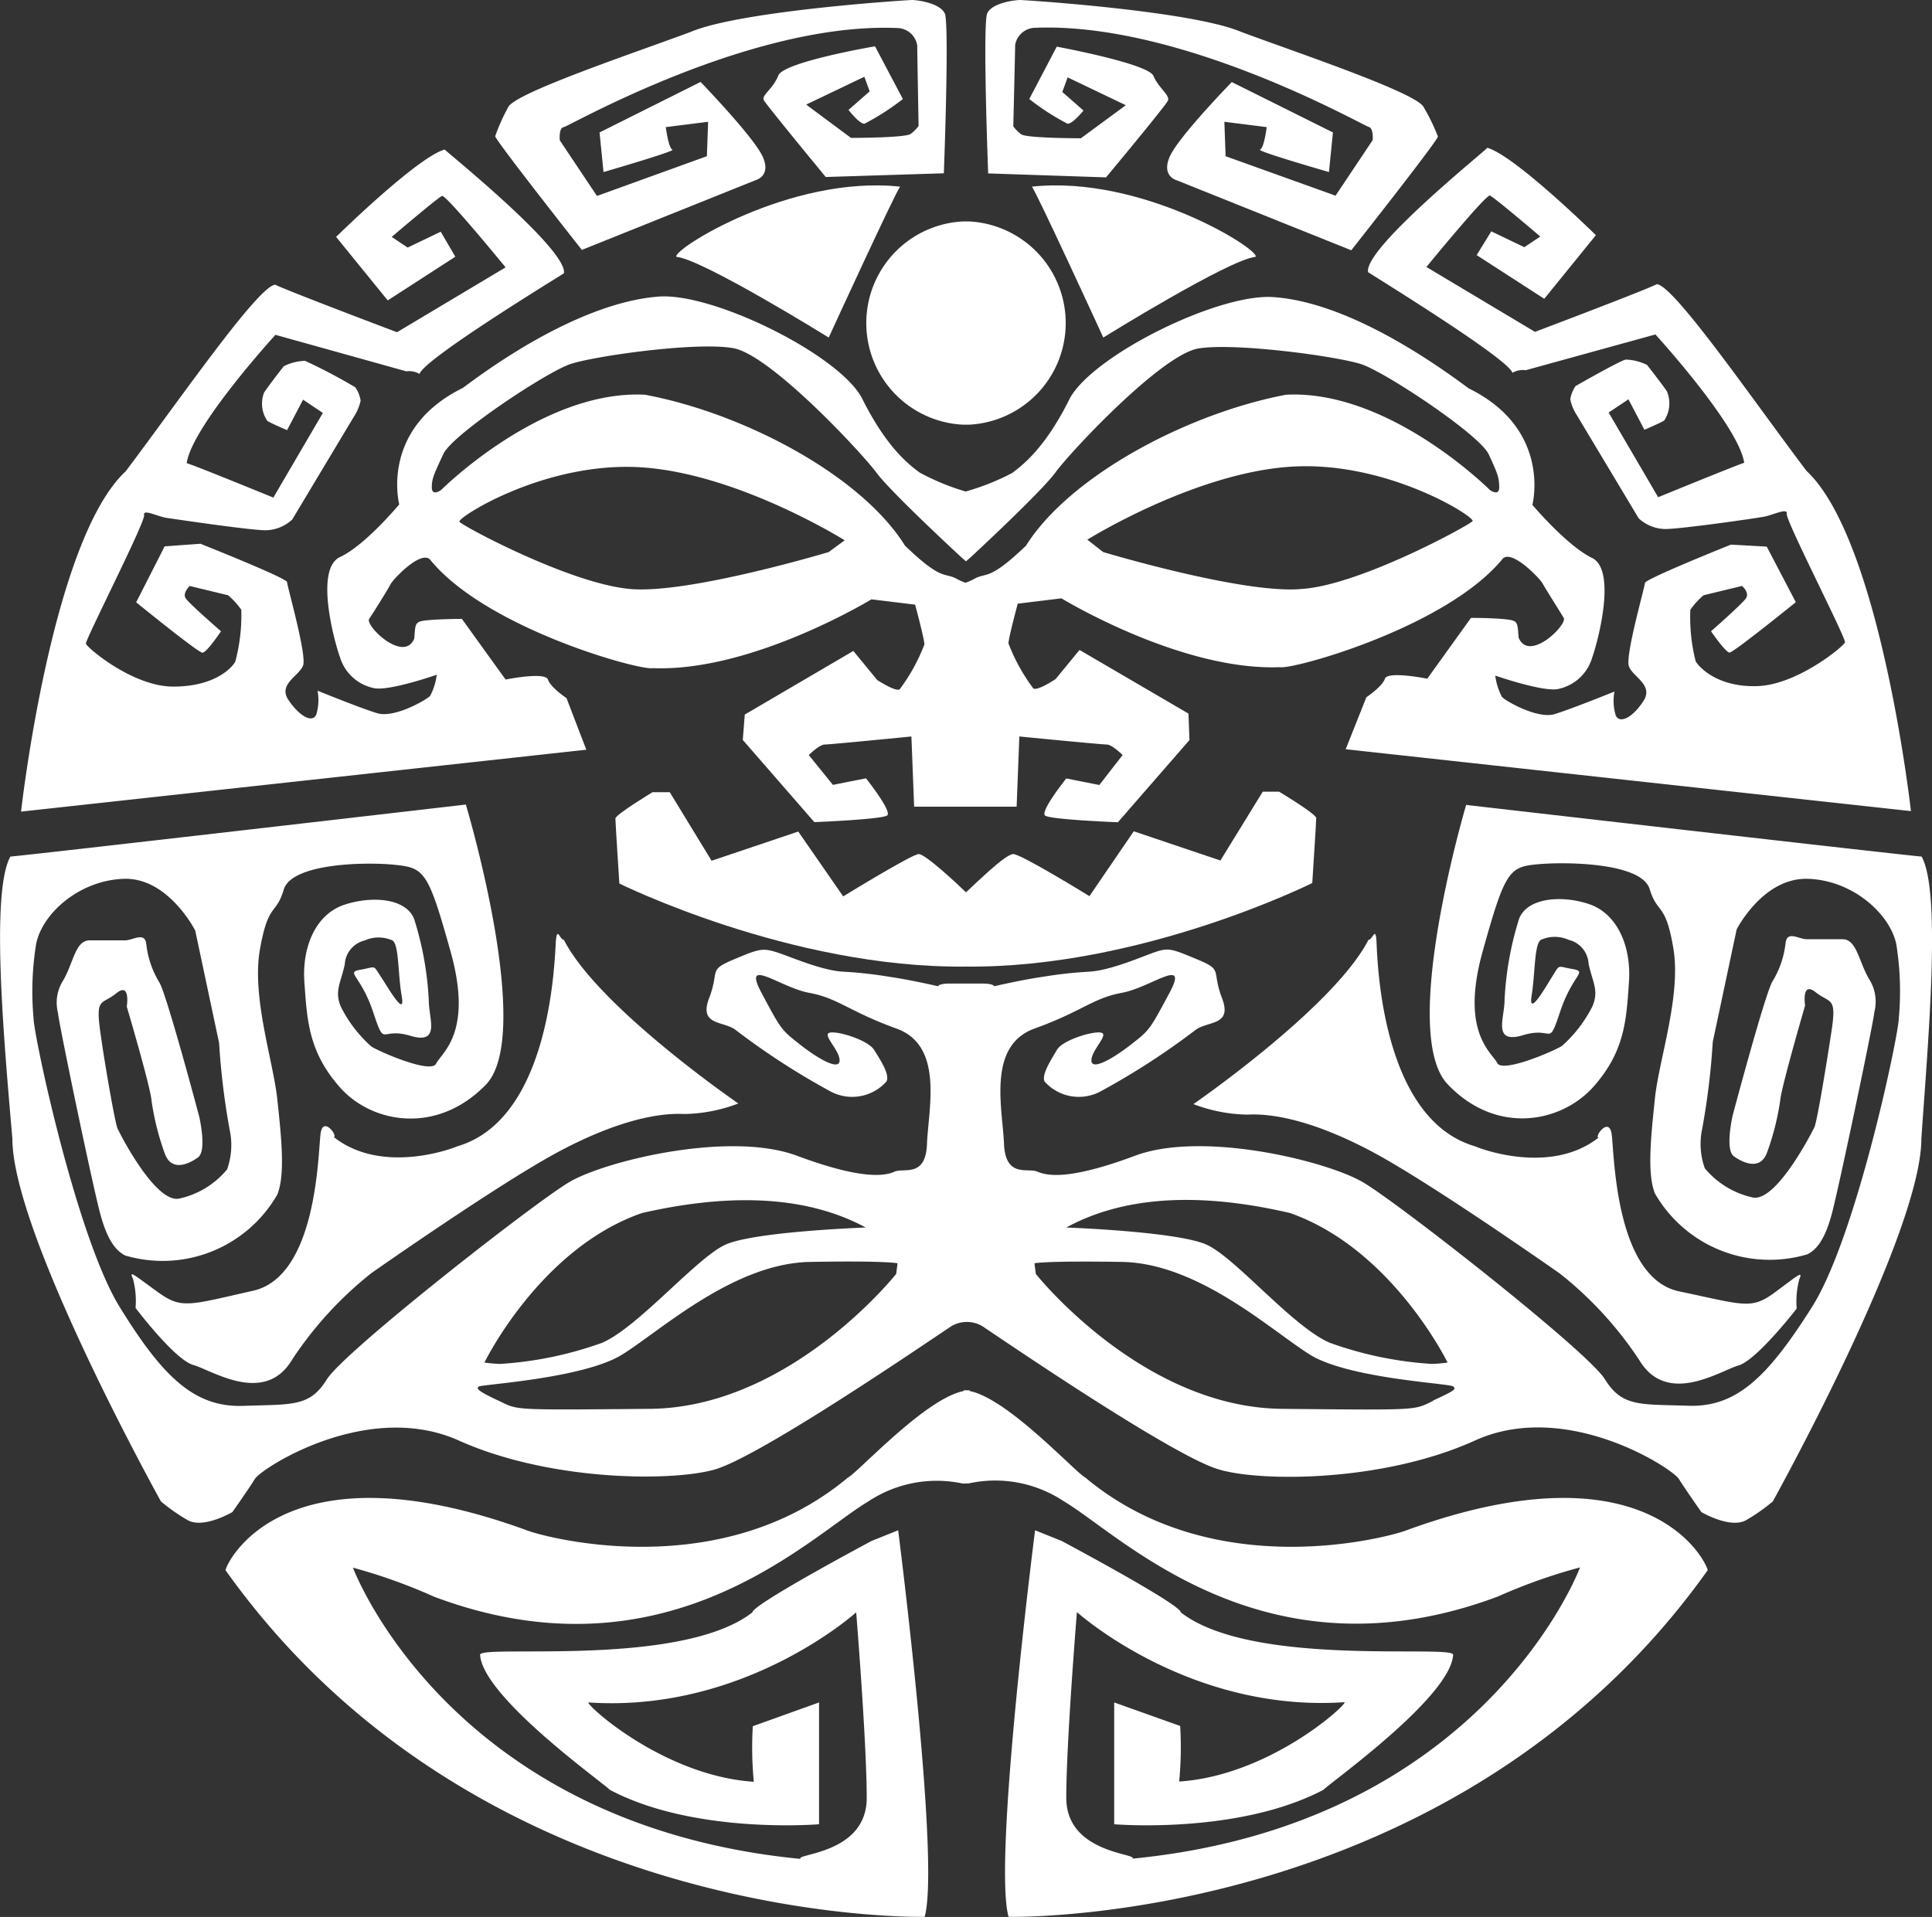 <svg xmlns="http://www.w3.org/2000/svg" viewBox="0 0 156.06 154.87"><rect x="0" y="0" width="156.06" height="154.87" fill="#333333" stroke="none"/><defs><style>.cls-1{fill:#ffffff;}</style></defs><title>Tattoos02</title><g id="Calque_2" data-name="Calque 2"><g id="Tatoo_02_-" data-name="Tatoo 02 -"><path class="cls-1" d="M15.6,110.27c1.5.42,5.78,3.31,8-.43a29.82,29.82,0,0,1,6.42-7s10.37-7.28,15.19-9.84,8.12-3.1,10.05-3a12.74,12.74,0,0,0,4.38-.85S48.33,81.39,45.55,75.93c-.32,0-.53-1.06-.64,0s-.22,14.44-8,16.69c-.21.11-6,2.35-9.94-.75.32-.11-.86-1.71-1.07-.32s-.22,11.55-5.46,12.73-5.77,1.49-7.7.1-2.35-1.81-2-1.07a7,7,0,0,1,.21,2.36S14.1,109.84,15.6,110.27Z"/><path class="cls-1" d="M78.27,119.84a10,10,0,0,1,7.65,1.44c4.7,2.78,16.25,14.76,35.08,7.7a44.29,44.29,0,0,1,6.63-2.35s-7.7,20.75-36.15,23.53c.43-.43-5.35-.43-5.35-4.92s.86-15,.86-15,9,8.13,21.6,7.28c.43,0-5.91,5.92-13.34,6.41a29,29,0,0,0,.08-4.49L90,137.54v9.84s10,.85,16.9-2.78c.64-.65,10.27-7.49,10.48-10.91,0-.86-16.26,1.07-22-3.43,0-.64-9.63-5.77-9.63-5.77l-2.14-.86s-3.42,26.74-2.14,31.23c0,0,35.94.86,56.47-28,0-.43-4.49-10.48-24.38-3.21-1.07.43-15.4,4.5-25.88-4.27-.81-.41-6.25-6.39-9.36-7v-.06l-.24,0-.24,0v.06c-3.11.61-8.54,6.59-9.36,7-10.48,8.77-24.81,4.7-25.88,4.27-19.89-7.27-24.38,2.78-24.38,3.21,20.53,28.88,56.47,28,56.47,28,1.28-4.49-2.14-31.23-2.14-31.23l-2.14.86s-9.63,5.13-9.63,5.77c-5.77,4.5-22,2.57-22,3.43.22,3.42,9.84,10.26,10.48,10.91,6.85,3.63,16.9,2.78,16.9,2.78v-9.84l-5.35,1.92a29,29,0,0,0,.08,4.49c-7.42-.49-13.76-6.41-13.34-6.41,12.62.85,21.61-7.28,21.61-7.28s.85,10.49.85,15-5.77,4.49-5.35,4.92c-28.45-2.78-36.15-23.53-36.15-23.53A44.51,44.51,0,0,1,35.07,129c18.82,7.06,30.37-4.92,35.07-7.7a10,10,0,0,1,7.65-1.44Z"/><path class="cls-1" d="M155.22,69.2c-.53,0-36.79-4.17-36.79-4.17s-5.46,18.39-1.5,22.56,9.2,3.1,11.77.22,2.67-5.46,2.88-8.45-1-5.56-3.2-6.31-5-.54-5.67,1.17a25.94,25.94,0,0,0-1.18,6.63c0,1.39-1,3.53,1.5,2.78s2,1.07,3-1.92,2.25-3.21,1-3.42-1-.43-1.6.53-2,3.42-1.71,1.61.21-4.17.75-4.5a2.72,2.72,0,0,1,2.24,0,2.1,2.1,0,0,1,1.61,1.93c.32,1.5.85,2.14.32,3.42a10.68,10.68,0,0,1-2.46,3.21c-.43.32-4.81,2.25-5.24,1.39s-3-2.46-1.18-9,2.14-6.85,4.49-7.06,8.35-.11,9,2,1.28,1,1.92,4.81-1.17,9-1.49,12.09-.65,6.09,0,7.7a10.69,10.69,0,0,0,12.3,4.92c.64-.32,1.39-1,2-3.32s3.42-15.72,3.42-16.25a3.36,3.36,0,0,0-.43-2.68c-.85-1.49-1-3.21-2.14-3.21h-2.89c-.64,0-1.6-.74-1.71.33a7.51,7.51,0,0,1-1.07,3.1c-.64,1.17-3.2,10.8-3.2,10.8s-.65,2.78.1,3.31,2.14,1.18,2.68-.32a21.22,21.22,0,0,0,1.07-4.27c.1-1.07,2-7.6,2-7.6s-.32-2,.85-1.07,1.71.32,1.29,3.1-1.18,7.38-1.39,7.81-3.1,6.1-5,5.67a7,7,0,0,1-3.85-2.35,5.83,5.83,0,0,1-.21-3.21,58.75,58.75,0,0,0,.85-7l1.93-9.09S142.39,70.91,146,71s6.63,2.79,7.17,5.25a24,24,0,0,1,.21,6c0,1.29-3.42,17.65-7,23.32s-6.1,8.13-10,8-5.35.11-6.74-2.14S113,97.22,110.09,95.51s-12.94-4.18-18.4-2.14-7.16,1.6-7.91,1.28-2.57.54-2.68-2.25-1.39-7.91,2.46-9.3,4.71-2.46,7.06-2.89,5.46-3,3.85,0-1.6,3-3.1,4.17-3.21,2.14-3.21,1.29,1.5-2.14.75-2.25-3.1.64-3.53,1.39-1.28,2-1,2.57a3.71,3.71,0,0,0,4.6.75,59.1,59.1,0,0,0,7.59-4.92c1-.75,3-.32,2.14-2.57s.11-2.25-1.93-3.1-2.35-1-3.42-.64S89.77,78.39,88,78.5a34.44,34.44,0,0,0-3.85.43c-1.5.21-3.85.75-3.85.75s0-.22-1-.22H76.78c-1,0-1,.22-1,.22s-2.35-.54-3.85-.75a34.17,34.17,0,0,0-3.85-.43c-1.82-.11-4.38-1.28-5.45-1.6s-1.39-.22-3.42.64-1.07.85-1.93,3.1,1.18,1.82,2.14,2.57A59.1,59.1,0,0,0,67,88.13a3.71,3.71,0,0,0,4.6-.75c.32-.54-.53-1.82-1-2.57s-2.78-1.5-3.53-1.39.75,1.39.75,2.25-1.71-.11-3.21-1.29-1.5-1.17-3.1-4.17,1.5-.43,3.85,0,3.21,1.5,7.06,2.89,2.56,6.52,2.46,9.3S73,94.33,72.28,94.65s-2.46.75-7.91-1.28-15.51.42-18.4,2.14S27.79,109.2,26.4,111.44s-2.78,2-6.74,2.14-6.52-2.35-10-8-6.95-22-6.95-23.32a24,24,0,0,1,.21-6C3.41,73.8,6.4,71.12,10,71s5.77,4.18,5.77,4.18l1.93,9.09a58.75,58.75,0,0,0,.85,7,5.83,5.83,0,0,1-.21,3.21,6.93,6.93,0,0,1-3.85,2.35c-1.92.43-4.81-5.24-5-5.67s-1-5-1.39-7.81.11-2.14,1.29-3.1.85,1.07.85,1.07,1.93,6.53,2,7.6a21.22,21.22,0,0,0,1.07,4.27c.54,1.5,1.93.86,2.68.32s.1-3.31.1-3.31-2.56-9.63-3.2-10.8a7.51,7.51,0,0,1-1.07-3.1c-.11-1.07-1.07-.33-1.71-.33H7.26c-1.18,0-1.29,1.72-2.14,3.21a3.36,3.36,0,0,0-.43,2.68c0,.53,2.78,13.9,3.42,16.25s1.39,3,2,3.32a10.68,10.68,0,0,0,12.29-4.92c.65-1.61.33-4.6,0-7.7S20.31,80.53,21,76.68s1.28-2.67,1.92-4.81,6.63-2.25,9-2,2.67.53,4.49,7.06-.75,8.12-1.18,9-4.81-1.07-5.24-1.39a10.68,10.68,0,0,1-2.46-3.21c-.53-1.28,0-1.92.32-3.42a2.1,2.1,0,0,1,1.61-1.93,2.72,2.72,0,0,1,2.24,0c.54.33.43,2.68.75,4.5s-1.07-.65-1.71-1.61-.32-.75-1.6-.53,0,.42,1,3.42.53,1.18,3,1.92,1.5-1.39,1.5-2.78a25.94,25.94,0,0,0-1.18-6.63c-.64-1.71-3.42-1.92-5.66-1.17s-3.43,3.31-3.21,6.31.32,5.56,2.88,8.45,7.81,3.85,11.77-.22S37.63,65,37.63,65,1.38,69.2.84,69.2C-.76,72.08.31,84,1,92c0,7.7,12,29.3,12,29.3a14.78,14.78,0,0,0,2.14,1.5c1.28.75,3.63-.64,3.63-.64s1.29-1.82,1.82-2.68,9.09-6.41,16.47-3.1,17.22,3.32,20.64,2.35c3.61-1,17-10.16,18.93-11.44a2.45,2.45,0,0,1,2.94,0c1.92,1.28,15.32,10.43,18.93,11.44,3.42,1,13.26,1,20.64-2.35s15.94,2.25,16.47,3.1,1.82,2.68,1.82,2.68,2.35,1.39,3.64.64a15,15,0,0,0,2.13-1.5s12-21.6,12-29.3C155.75,84,156.82,72.08,155.22,69.2ZM51.86,98c6.09-1.39,12.72-1.72,18.07,1.17,0,0-9,.32-11.34,1.39s-7,6.63-9.94,7.92a29.72,29.72,0,0,1-8.24,1.71,11,11,0,0,1-1.28-.11S43.62,100.85,51.86,98Zm20.53,4.92s-8.56,10.8-19.89,10.9-10.59.11-12.19-.64-1.93-1-1.61-1.17,8.45-.65,11.55-2.57,9-7.38,15.19-7.49,7.06.11,7.06.11ZM104.2,98c8.24,2.88,12.73,12.08,12.73,12.08a11,11,0,0,1-1.28.11,29.72,29.72,0,0,1-8.24-1.71c-3-1.29-7.59-6.85-9.94-7.92s-11.34-1.39-11.34-1.39C91.48,96.25,98.11,96.58,104.2,98Zm11.56,15.18c-1.61.75-.86.75-12.2.64s-19.89-10.9-19.89-10.9l-.11-.86s.86-.21,7.06-.11,12.09,5.56,15.19,7.49S117,111.76,117.36,112,117.36,112.4,115.76,113.15Z"/><path class="cls-1" d="M119.18,92.62c-7.81-2.25-7.92-15.62-8-16.69s-.32,0-.64,0C107.73,81.39,96.4,89.2,96.4,89.2a12.74,12.74,0,0,0,4.38.85c1.93-.11,5.24.43,10.06,3S126,102.89,126,102.89a29.82,29.82,0,0,1,6.42,7c2.25,3.74,6.52.85,8,.43s4.71-4.6,4.71-4.6a7,7,0,0,1,.21-2.36c.32-.75-.11-.32-2,1.07s-2.46,1-7.7-.1-5.24-11.34-5.46-12.73-1.39.21-1.07.32C125.17,95,119.39,92.73,119.18,92.62Z"/><path class="cls-1" d="M78,78.09c14.17.15,28-6.75,28-6.75s.32-4.92.32-5.25-3-2.13-3-2.13H102l-3.42,5.56-7-2.36L88,72.4S82.49,69,81.85,69s-3,2.34-3.82,3.09c-.78-.75-3.28-3.09-3.82-3.09s-6.1,3.42-6.1,3.42l-3.63-5.24-7,2.36L54.1,64H52.71s-3,1.81-3,2.13.32,5.25.32,5.25S63.86,78.24,78,78.09Z"/><path class="cls-1" d="M61.05,14.55s1.29-.33.54-1.93-5-6-5-6L48.43,10.7l.32,3.2s5.89-1.71,5.57-1.81-.54-1.82-.54-1.82l3.42-.43-.1,2.78-8.88,3.21-3-4.49s-.11-1,.32-1.07,15.18-8.56,27.05-8a1.67,1.67,0,0,1,1.5,1.39c0,.42.11,6.52.11,6.52a3.16,3.16,0,0,1-.64.64c-.43.32-4.82.32-4.82.32L65.12,8.45l4.7-2.25.43,1.18-1.71,1.5S69.4,10,69.82,10A19.63,19.63,0,0,0,72.93,8L70.68,3.74S63.3,5,62.87,6.1s-1.39,1.6-1.17,2,5,6.2,5,6.2L76.24,14s.43-11.23.11-12.83C76,.21,74,0,73.67,0S59.88.86,55.81,2.57c-4.27,1.6-14.22,4.92-14.76,6.09A16.1,16.1,0,0,0,40,11c0,.32,7,9.19,7,9.19Z"/><path class="cls-1" d="M54.64,20.75c2.14.21,12.3,6.52,12.3,6.52s5.45-11.87,5.77-12.19C63.83,14.12,54.21,20.21,54.64,20.75Z"/><path class="cls-1" d="M89.34,14.33s4.81-5.77,5-6.2-.74-1-1.17-2-7.81-2.36-7.81-2.36L83.14,8A19.49,19.49,0,0,0,86.24,10c.42,0,1.28-1.07,1.28-1.07l-1.71-1.5.43-1.18,4.7,2.25-3.63,2.67s-4.39,0-4.82-.32a3.16,3.16,0,0,1-.64-.64S82,4.06,82,3.64a1.67,1.67,0,0,1,1.5-1.39c11.87-.54,26.63,7.91,27.05,8s.33,1.07.33,1.07l-3,4.49L99,12.62l-.1-2.78,3.42.43s-.21,1.71-.54,1.82,5.57,1.81,5.57,1.81l.32-3.2L99.5,6.63s-4.28,4.39-5,6,.54,1.93.54,1.93l14.11,5.66s7-8.87,7-9.19A16.1,16.1,0,0,0,115,8.66c-.54-1.17-10.48-4.49-14.76-6.09C96.18.86,82.71,0,82.39,0S80,.21,79.71,1.18c-.32,1.6.11,12.83.11,12.83Z"/><path class="cls-1" d="M108.7,60.53l45.66,5s-2.46-21.92-8.44-27.49c-4.28-5.66-10.7-15-12.09-15.08-1.07.54-9.84,3.85-9.84,3.85l-8.77-5.24s4.81-5.88,5.13-5.77,4.07,3.31,4.07,3.31l-1.29.86-2.67-1.28-1.18,1.92,5.46,3.53L128.91,19s-6.52-6.42-8.77-7.06c-.11.21-10,8.13-9.63,10.05.65.43,11.34,7,11.66,8.13a1.67,1.67,0,0,1,1.07-.21l10.48-2.89s6.74,7.38,7.17,10.37c-.43.11-6.95,2.78-6.95,2.78l-4-6.84,1.6-1.07,1.29,2.46s1.28-.54,1.6-.75a2.51,2.51,0,0,0,.22-2.35c-.43-.64-1.61-2.14-1.61-2.14a4.25,4.25,0,0,0-1.71-.43c-.53.11-4.06,2.14-4.06,2.14a2.61,2.61,0,0,0-.43,1.07,3.74,3.74,0,0,0,.53,1.28l5,8.34a3.25,3.25,0,0,0,2.14.86c1.28,0,7.27-.86,8-1s1.92-.75,1.82-.22,4.81,10.06,4.7,10.38-3.85,3.42-7.06,3.53-4.7-1.5-5-2a14.47,14.47,0,0,1-.43-4.17,6.11,6.11,0,0,1,1.07-1.17l3.1-.75s.64.53.32,1S138.21,51,138.21,51s1.18,1.72,1.5,1.72,5.35-4.07,5.35-4.07l-2.35-4.49L139.82,44s-6.95,2.78-6.95,3.1-1.61,5.88-1.29,6.74,2,1.49,1.18,2.78-1.92,1.92-2.25,1.17a4.06,4.06,0,0,1-.1-1.92s-3.43,1.39-4.82,1.82-4-1.07-4.27-1.39a5.14,5.14,0,0,1-.54-1.72s4,1.39,5.14,1.07a3.62,3.62,0,0,0,2.67-2.46c.53-1.49,2-7.16,0-8.12s-4.81-4.28-4.81-4.28,1.6-6.1-5.14-9.41C112.76,27,107.2,24.28,102.81,24s-14.33,4.6-16.36,8.12c-2,4.07-3.85,5.46-4.7,6.1A19.6,19.6,0,0,1,78,39.71a19.25,19.25,0,0,1-3.71-1.53c-.86-.64-2.68-2-4.71-6.1-2-3.52-12-8.44-16.36-8.12s-10,3-15.83,7.38c-6.74,3.31-5.14,9.41-5.14,9.41S29.5,44.06,27.47,45s-.53,6.63,0,8.12a3.62,3.62,0,0,0,2.68,2.46c1.17.32,5.13-1.07,5.13-1.07a4.91,4.91,0,0,1-.54,1.72c-.32.32-2.88,1.81-4.27,1.39s-4.82-1.82-4.82-1.82a4.06,4.06,0,0,1-.1,1.92c-.32.75-1.39.11-2.25-1.17s.86-1.93,1.18-2.78-1.29-6.42-1.29-6.74-7-3.1-7-3.1l-2.89.21L11,48.66s5,4.07,5.35,4.07S17.85,51,17.85,51,15.28,48.77,15,48.34s.32-1,.32-1l3.1.75a6.11,6.11,0,0,1,1.07,1.17A14.47,14.47,0,0,1,19,53.47c-.32.54-1.71,2-5,2S7,52.3,6.94,52s4.81-9.84,4.7-10.38,1.07.11,1.82.22,6.74,1,8,1a3.25,3.25,0,0,0,2.14-.86l5-8.34a3.74,3.74,0,0,0,.53-1.28,2.61,2.61,0,0,0-.43-1.07,45.14,45.14,0,0,0-4.06-2.14,4.25,4.25,0,0,0-1.71.43s-1.18,1.5-1.6,2.14A2.48,2.48,0,0,0,21.59,34c.32.21,1.6.75,1.6.75l1.29-2.46,1.6,1.07-4,6.84s-6.52-2.67-7-2.78c.43-3,7.17-10.37,7.17-10.37L32.82,30a1.67,1.67,0,0,1,1.07.21c.32-1.18,11-7.7,11.66-8.13.32-1.92-9.52-9.84-9.63-10-2.25.64-8.77,7.06-8.77,7.06l4.17,5.13,5.46-3.53L35.6,18.72,32.93,20l-1.29-.86s3.75-3.2,4.07-3.31,5.13,5.77,5.13,5.77l-8.77,5.24S23.3,23.53,22.23,23c-1.39.11-7.81,9.42-12.08,15.08-6,5.57-8.45,27.49-8.45,27.49l45.66-5-1.6-4.17s-1.28-.85-1.5-1.5-3.42,0-3.42,0L37.31,50s-1.5,0-2.67.1-1.07.22-1.18,1.5c-.85,2-4-1.07-3.64-1.6s1.5-2.36,1.72-2.79,2.46-2.78,3.2-2c4.5,5.56,17,9,18,8.77,8,.32,17.65-5.56,17.65-5.56l3.53.43s.75,2.78.75,3.21a14.69,14.69,0,0,1-2,3.63c-.32.22-1.81-.75-1.81-.75l-1.93-2.35-8.77,5.14L60,59.78l5.78,6.64s5.45-.22,5.88-.54-1.71-3-1.71-3l-2.67.53L65.33,61s.86-.85,1.29-.85,7-.65,7-.65l.22,5.67h8.28l.22-5.67s6.63.65,7.06.65,1.28.85,1.28.85L88.8,63.42l-2.67-.53s-2.14,2.67-1.71,3,5.88.54,5.88.54l5.78-6.64L96,57.65,87.2,52.51l-1.93,2.35s-1.49,1-1.81.75a15,15,0,0,1-2-3.63c0-.43.75-3.21.75-3.21l3.53-.43s9.63,5.88,17.65,5.56c1,.22,13.47-3.21,18-8.77.75-.75,3,1.61,3.21,2s1.39,2.25,1.71,2.79-2.78,3.63-3.64,1.6c-.11-1.28,0-1.39-1.18-1.5s-2.67-.1-2.67-.1l-3.53,4.91s-3.21-.64-3.42,0-1.5,1.5-1.5,1.5ZM66.94,44.6s-11,3.31-15.83,3-13.8-5.13-14-5.45,6.95-4.92,14.76-4.39,16.36,5.89,16.36,5.89Zm38,3c-4.81.32-15.83-3-15.83-3l-1.28-1s8.56-5.35,16.36-5.89,15,4.07,14.76,4.39S109.66,47.38,105,47.59ZM35.81,36.68c.75-1.6,8.35-6.63,10.27-7.27s10.16-1.82,13.16-1.28,10.37,8.45,11.55,10.05S77.63,45,77.63,45l.4.35.4-.35s5.67-5.24,6.84-6.85,8.56-9.52,11.55-10,11.23.64,13.16,1.28,9.52,5.67,10.27,7.27.85,1.93.85,2.68-.75.21-.75.21-8.12-8.13-16.47-7.7c-7.91,1.5-17.43,6.52-21,12.19-3,2.89-3.21,2.14-4.17,2.68a4.48,4.48,0,0,1-.72.32,4.91,4.91,0,0,1-.72-.32c-1-.54-1.18.21-4.17-2.68-3.53-5.67-13-10.69-21-12.19-8.35-.43-16.47,7.7-16.47,7.7s-.75.54-.75-.21S35.07,38.29,35.81,36.68Z"/><path class="cls-1" d="M83.35,15.08c.32.32,5.77,12.19,5.77,12.19s10.16-6.31,12.3-6.52C101.85,20.21,92.23,14.12,83.35,15.08Z"/><path class="cls-1" d="M77.79,17.89a8.22,8.22,0,0,0,0,16.42v0h.48v0a8.22,8.22,0,0,0,0-16.42v0h-.48Z"/></g></g></svg>